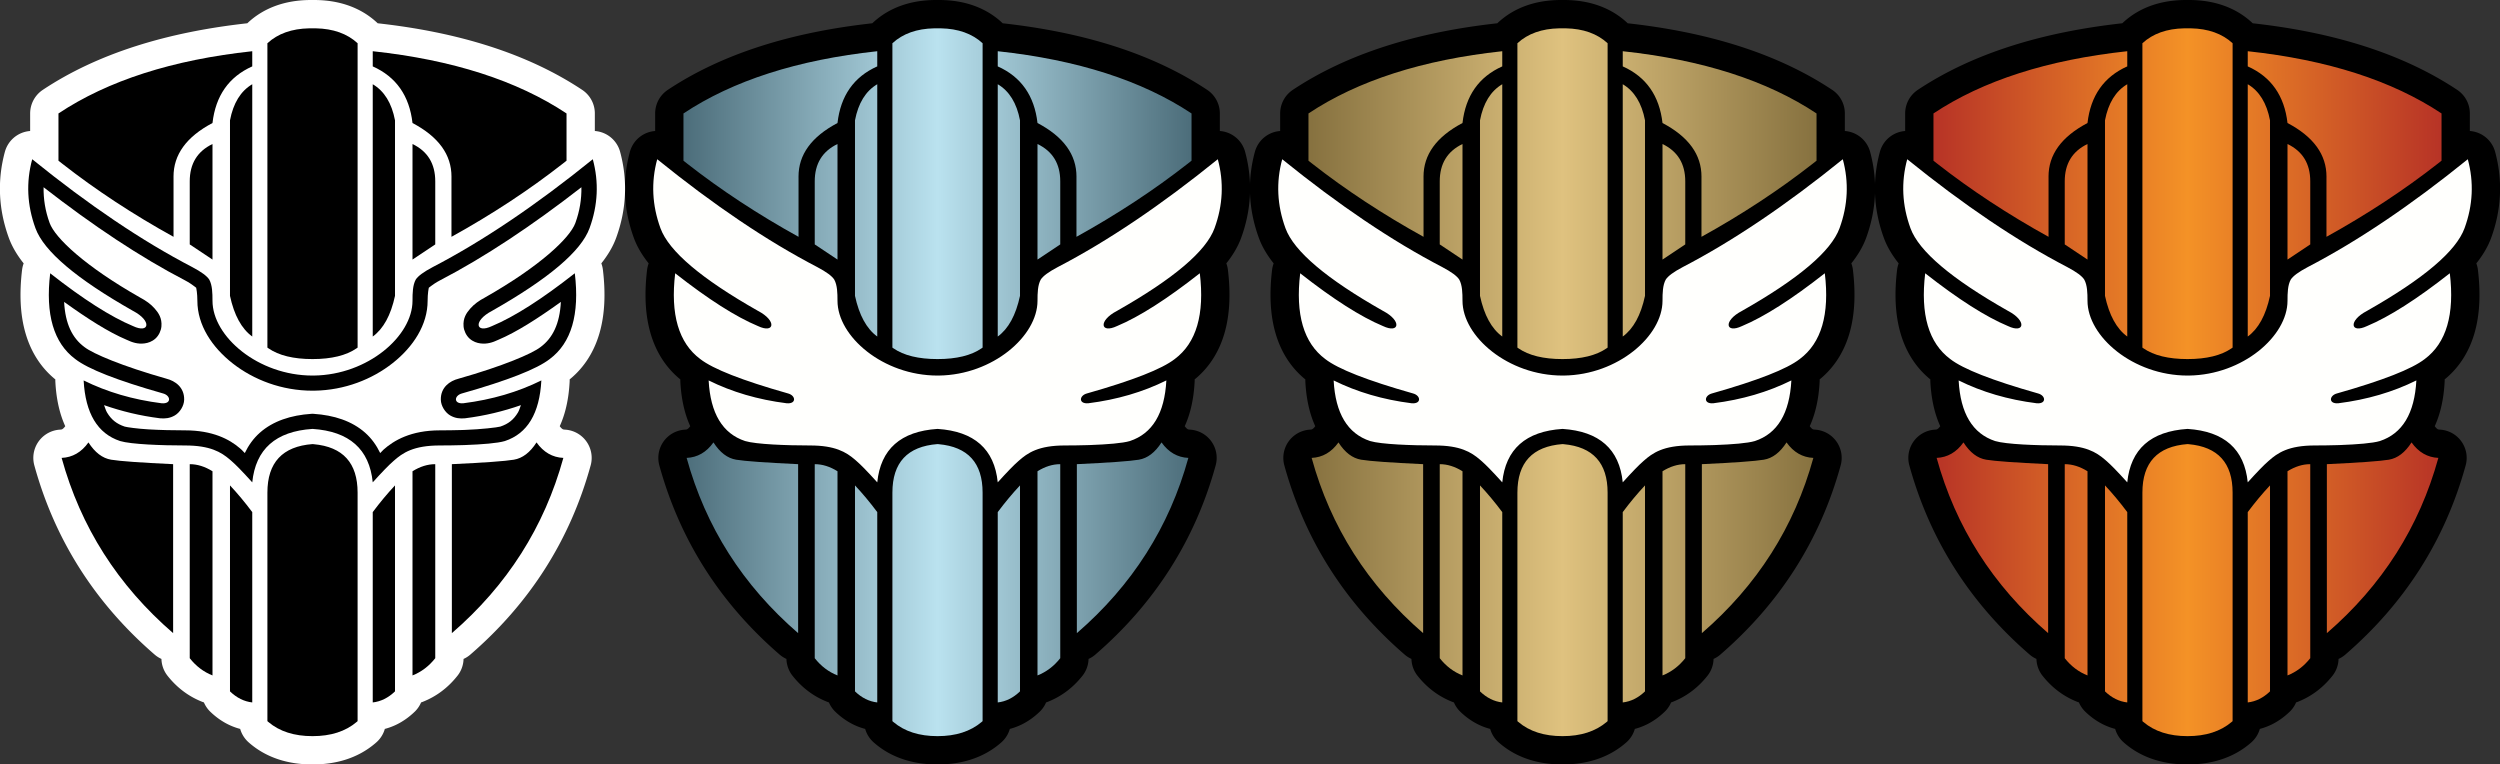 <?xml version="1.0" encoding="UTF-8" standalone="no"?>
<svg
   class="set-header-symbol"
   focusable="false"
   aria-hidden="true"
   viewBox="0 0 706.389 216"
   version="1.1"
   id="svg4"
   sodipodi:docname="ncc.svg"
   width="706.389"
   height="216"
   inkscape:version="1.1 (c68e22c387, 2021-05-23)"
   xmlns:inkscape="http://www.inkscape.org/namespaces/inkscape"
   xmlns:sodipodi="http://sodipodi.sourceforge.net/DTD/sodipodi-0.dtd"
   xmlns:xlink="http://www.w3.org/1999/xlink"
   xmlns="http://www.w3.org/2000/svg"
   xmlns:svg="http://www.w3.org/2000/svg">
  <rect x="0" y="0" width="706.389" height="216" fill="#333333" stroke="none"/>
  <defs
     id="defs8">
    <linearGradient
       inkscape:collect="always"
       id="linearGradient1067">
      <stop
         style="stop-color:#b73326;stop-opacity:1"
         offset="0"
         id="stop1061" />
      <stop
         id="stop1063"
         offset="0.5"
         style="stop-color:#f49226;stop-opacity:1" />
      <stop
         style="stop-color:#b73326;stop-opacity:1"
         offset="1"
         id="stop1065" />
    </linearGradient>
    <linearGradient
       inkscape:collect="always"
       id="linearGradient1083">
      <stop
         style="stop-color:#86713f;stop-opacity:1"
         offset="0"
         id="stop1077" />
      <stop
         id="stop1079"
         offset="0.5"
         style="stop-color:#dfc27f;stop-opacity:1" />
      <stop
         style="stop-color:#86713f;stop-opacity:1"
         offset="1"
         id="stop1081" />
    </linearGradient>
    <linearGradient
       inkscape:collect="always"
       id="linearGradient1099">
      <stop
         style="stop-color:#4c6d7a;stop-opacity:1"
         offset="0"
         id="stop1093" />
      <stop
         id="stop1095"
         offset="0.5"
         style="stop-color:#bae2ef;stop-opacity:1" />
      <stop
         style="stop-color:#4c6d7a;stop-opacity:1"
         offset="1"
         id="stop1097" />
    </linearGradient>
    <linearGradient
       inkscape:collect="always"
       xlink:href="#linearGradient1067"
       id="linearGradient2114"
       x1="-285.522"
       y1="92.116"
       x2="-141.964"
       y2="92.116"
       gradientUnits="userSpaceOnUse" />
    <linearGradient
       inkscape:collect="always"
       xlink:href="#linearGradient1083"
       id="linearGradient2439"
       gradientUnits="userSpaceOnUse"
       x1="-285.522"
       y1="92.116"
       x2="-141.964"
       y2="92.116"
       gradientTransform="translate(-186.02,-7.155)" />
    <linearGradient
       inkscape:collect="always"
       xlink:href="#linearGradient1099"
       id="linearGradient2476"
       gradientUnits="userSpaceOnUse"
       x1="-285.522"
       y1="92.116"
       x2="-141.964"
       y2="92.116"
       gradientTransform="translate(-355.942,-0.894)" />
  </defs>
  <sodipodi:namedview
     id="namedview6"
     pagecolor="#ffffff"
     bordercolor="#666666"
     borderopacity="1.0"
     inkscape:pageshadow="2"
     inkscape:pageopacity="0.0"
     inkscape:pagecheckerboard="0"
     showgrid="false"
     fit-margin-top="0"
     fit-margin-left="0"
     fit-margin-right="0"
     fit-margin-bottom="0"
     inkscape:zoom="0.70710678"
     inkscape:cx="301.93459"
     inkscape:cy="294.86353"
     inkscape:window-width="1858"
     inkscape:window-height="1177"
     inkscape:window-x="54"
     inkscape:window-y="-8"
     inkscape:window-maximized="1"
     inkscape:current-layer="svg4" />
  <g
     id="g2389"
     transform="translate(831.835,15.884)"
     inkscape:export-filename="D:\git\Mtgjson2Familiar\symbols\NCC_M.png"
     inkscape:export-xdpi="32"
     inkscape:export-ydpi="32">
    <path
       d="m -226.203,188.124 -0.283,-0.245 v -64.572 c 0,-8.492 4.248,-13.063 12.743,-13.712 l 0.347,0.029 c 8.264,0.746 12.396,5.307 12.396,13.683 v 64.572 l -0.283,0.245 c -3.144,2.661 -7.297,3.992 -12.46,3.992 -5.163,0 -9.316,-1.33 -12.46,-3.992 z m -10.854,-66.853 c 2.097,2.226 4.194,4.74 6.29,7.543 v 53.78 c -2.3,-0.26 -4.396,-1.302 -6.29,-3.127 z m 46.626,0 v 58.196 c -1.894,1.825 -3.99,2.867 -6.29,3.127 v -53.78 c 2.096,-2.803 4.193,-5.317 6.29,-7.543 z m -58,-6.002 c 2.143,0 4.286,0.667 6.43,2.003 v 57.692 c -2.51,-0.993 -4.652,-2.617 -6.43,-4.872 z m 69.373,0 v 54.823 c -1.777,2.255 -3.92,3.879 -6.428,4.872 v -57.692 c 2.143,-1.336 4.286,-2.003 6.428,-2.003 z m -97.99,-6.146 c 1.819,2.845 3.957,4.473 6.415,4.884 2.458,0.411 8.295,0.832 17.51,1.262 v 47.744 c -15.636,-13.513 -26.137,-30.018 -31.503,-49.516 3.071,-0.136 5.598,-1.594 7.579,-4.374 z m 126.607,0 c 1.981,2.78 4.508,4.238 7.579,4.374 -5.366,19.498 -15.867,36.003 -31.504,49.516 v -47.744 c 9.216,-0.43 15.053,-0.85 17.511,-1.262 2.458,-0.41 4.596,-2.039 6.414,-4.884 z m -80.325,11.283 c -2.68,-2.968 -4.636,-4.98 -5.868,-6.033 l -0.144,-0.128 -0.293,-0.255 c -2.513,-2.157 -5.614,-4.004 -12.68,-4.004 -6.647,0 -15.289,-0.32 -18.353,-1.251 -6.371,-2.102 -9.806,-7.81 -10.306,-17.125 6.615,3.28 13.952,5.43 22.012,6.448 2.885,0.265 2.669,-2.22 0.334,-2.797 -12.849,-3.644 -21.084,-6.873 -24.707,-9.687 -6.116,-4.55 -8.48,-12.63 -7.092,-24.24 9.317,7.32 17.115,12.293 23.393,14.916 4.7,2.224 5.395,-1.492 0,-4.293 -16,-9.073 -25.185,-16.86 -27.556,-23.36 -2.371,-6.503 -2.676,-12.998 -0.916,-19.486 16.045,12.99 31.111,23.143 45.195,30.46 2.59,1.363 4.204,2.55 4.838,3.563 0.861,1.573 0.907,3.812 0.907,5.963 0,10.108 12.896,21.138 28.258,21.138 l 0.46,-0.003 c 15.158,-0.217 27.798,-11.128 27.798,-21.135 0,-2.151 0.046,-4.39 0.907,-5.963 0.634,-1.012 2.247,-2.2 4.838,-3.563 14.085,-7.317 29.15,-17.47 45.196,-30.46 1.76,6.49 1.454,12.984 -0.917,19.485 -2.371,6.501 -11.557,14.288 -27.556,23.361 -5.395,2.801 -4.7,6.517 0,4.293 6.278,-2.623 14.076,-7.595 23.393,-14.917 1.388,11.611 -0.976,19.691 -7.092,24.241 -3.623,2.814 -11.858,6.043 -24.707,9.687 -2.335,0.577 -2.551,3.062 0.334,2.797 8.06,-1.019 15.397,-3.168 22.012,-6.448 -0.5,9.315 -3.935,15.023 -10.306,17.125 -2.023,0.615 -6.474,0.963 -11.179,1.129 l -0.857,0.028 c -2.15,0.065 -4.323,0.094 -6.317,0.094 -7.482,0 -10.518,2.07 -13.117,4.387 -1.232,1.054 -3.187,3.065 -5.868,6.033 -0.95,-9.386 -6.623,-14.418 -17.022,-15.098 -10.399,0.68 -16.073,5.712 -17.022,15.098 z m 4.551,-37.882 -0.272,-0.194 v -85.997 c 2.953,-2.716 6.898,-4.12 11.835,-4.213 l 0.452,-0.004 0.457,0.002 0.457,-0.002 0.452,0.004 c 4.937,0.093 8.882,1.497 11.834,4.213 v 85.997 l -0.272,0.194 c -2.944,2.033 -7.1,3.05 -12.471,3.05 -5.37,0 -9.527,-1.017 -12.47,-3.05 z m -4.551,-74.61 v 71.29 c -3.016,-2.193 -5.112,-6.024 -6.291,-11.491 v -49.598 c 0.93,-4.874 3.027,-8.274 6.29,-10.2 z m 34.044,0 c 3.264,1.927 5.361,5.327 6.291,10.2 v 49.599 c -1.179,5.467 -3.275,9.298 -6.29,11.492 v -71.29 z m -45.28,16.895 v 32.652 a 375.803,375.803 0 0 0 -6.428,-4.285 v -17.827 c 0,-4.968 2.142,-8.48 6.428,-10.54 z m 56.516,0 c 4.286,2.06 6.428,5.572 6.428,10.54 v 17.827 a 375.803,375.803 0 0 0 -6.428,4.285 z m -45.279,-26.221 v 4.285 c -6.605,2.95 -10.35,8.284 -11.236,16.001 -7.36,3.886 -11.032,8.946 -11.012,15.178 l 0.004,0.33 v 16.65 c -11.44,-6.328 -21.927,-13.22 -31.458,-20.677 l -1.055,-0.831 v -13.353 c 13.98,-9.288 32.232,-15.15 54.757,-17.584 z m 34.044,0 c 22.525,2.434 40.777,8.296 54.757,17.584 v 13.352 l -1.055,0.83 c -9.531,7.458 -20.018,14.35 -31.458,20.677 v -16.65 l 0.004,-0.329 c 0.02,-6.232 -3.651,-11.292 -11.012,-15.178 -0.886,-7.717 -4.631,-13.05 -11.236,-16 v -4.287 z"
       fill="#000000"
       fill-rule="nonzero"
       id="path2-0"
       style="fill:none;stroke:#000000;stroke-width:16;stroke-linecap:butt;stroke-linejoin:round;stroke-miterlimit:4;stroke-dasharray:none;stroke-opacity:1" />
    <path
       d="m -226.203,188.124 -0.283,-0.245 v -64.572 c 0,-8.492 4.248,-13.063 12.743,-13.712 l 0.347,0.029 c 8.264,0.746 12.396,5.307 12.396,13.683 v 64.572 l -0.283,0.245 c -3.144,2.661 -7.297,3.992 -12.46,3.992 -5.163,0 -9.316,-1.33 -12.46,-3.992 z m -10.854,-66.853 c 2.097,2.226 4.194,4.74 6.29,7.543 v 53.78 c -2.3,-0.26 -4.396,-1.302 -6.29,-3.127 z m 46.626,0 v 58.196 c -1.894,1.825 -3.99,2.867 -6.29,3.127 v -53.78 c 2.096,-2.803 4.193,-5.317 6.29,-7.543 z m -58,-6.002 c 2.143,0 4.286,0.667 6.43,2.003 v 57.692 c -2.51,-0.993 -4.652,-2.617 -6.43,-4.872 z m 69.373,0 v 54.823 c -1.777,2.255 -3.92,3.879 -6.428,4.872 v -57.692 c 2.143,-1.336 4.286,-2.003 6.428,-2.003 z m -97.99,-6.146 c 1.819,2.845 3.957,4.473 6.415,4.884 2.458,0.411 8.295,0.832 17.51,1.262 v 47.744 c -15.636,-13.513 -26.137,-30.018 -31.503,-49.516 3.071,-0.136 5.598,-1.594 7.579,-4.374 z m 126.607,0 c 1.981,2.78 4.508,4.238 7.579,4.374 -5.366,19.498 -15.867,36.003 -31.504,49.516 v -47.744 c 9.216,-0.43 15.053,-0.85 17.511,-1.262 2.458,-0.41 4.596,-2.039 6.414,-4.884 z m -75.774,-26.599 -0.272,-0.194 v -85.997 c 2.953,-2.716 6.898,-4.12 11.835,-4.213 l 0.452,-0.004 0.457,0.002 0.457,-0.002 0.452,0.004 c 4.937,0.093 8.882,1.497 11.834,4.213 v 85.997 l -0.272,0.194 c -2.944,2.033 -7.1,3.05 -12.471,3.05 -5.37,0 -9.527,-1.017 -12.47,-3.05 z m -4.551,-74.61 v 71.29 c -3.016,-2.193 -5.112,-6.024 -6.291,-11.491 v -49.598 c 0.93,-4.874 3.027,-8.274 6.29,-10.2 z m 34.044,0 c 3.264,1.927 5.361,5.327 6.291,10.2 v 49.599 c -1.179,5.467 -3.275,9.298 -6.29,11.492 v -71.29 z m -45.28,16.895 v 32.652 c -2.128,-1.45 -4.271,-2.879 -6.428,-4.285 v -17.827 c 0,-4.968 2.142,-8.48 6.428,-10.54 z m 56.516,0 c 4.286,2.06 6.428,5.572 6.428,10.54 v 17.827 c -2.157,1.406 -4.3,2.835 -6.428,4.285 z m -45.279,-26.221 v 4.285 c -6.605,2.95 -10.35,8.284 -11.236,16.001 -7.36,3.886 -11.032,8.946 -11.012,15.178 l 0.004,0.33 v 16.65 c -11.44,-6.328 -21.927,-13.22 -31.458,-20.677 l -1.055,-0.831 v -13.353 c 13.98,-9.288 32.232,-15.15 54.757,-17.584 z m 34.044,0 c 22.525,2.434 40.777,8.296 54.757,17.584 v 13.352 l -1.055,0.83 c -9.531,7.458 -20.018,14.35 -31.458,20.677 v -16.65 l 0.004,-0.329 c 0.02,-6.232 -3.651,-11.292 -11.012,-15.178 -0.886,-7.717 -4.631,-13.05 -11.236,-16 v -4.287 z"
       fill="#000000"
       fill-rule="nonzero"
       id="path2-2"
       sodipodi:nodetypes="ccsccsccsccccccccccccccccccccccsccccccccccccccccccccccscccccccccccccccccsccsccccccccccccccccccccccccc"
       style="fill:url(#linearGradient2114);fill-opacity:1" />
    <path
       style="fill:#fffffd;fill-opacity:1"
       d="m -230.766,120.406 c -2.68,-2.968 -4.636,-4.98 -5.868,-6.033 l -0.144,-0.128 -0.293,-0.255 c -2.513,-2.157 -5.614,-4.004 -12.68,-4.004 -6.647,0 -15.289,-0.32 -18.353,-1.251 -6.371,-2.102 -9.806,-7.81 -10.306,-17.125 6.615,3.28 13.952,5.43 22.012,6.448 2.885,0.265 2.669,-2.22 0.334,-2.797 -12.849,-3.644 -21.084,-6.873 -24.707,-9.687 -6.116,-4.55 -8.48,-12.63 -7.092,-24.24 9.317,7.32 17.115,12.293 23.393,14.916 4.7,2.224 5.395,-1.492 0,-4.293 -16,-9.073 -25.185,-16.86 -27.556,-23.36 -2.371,-6.503 -2.676,-12.998 -0.916,-19.486 16.045,12.99 31.111,23.143 45.195,30.46 2.59,1.363 4.204,2.55 4.838,3.563 0.861,1.573 0.907,3.812 0.907,5.963 0,10.108 12.896,21.138 28.258,21.138 l 0.46,-0.003 c 15.158,-0.217 27.798,-11.128 27.798,-21.135 0,-2.151 0.046,-4.39 0.907,-5.963 0.634,-1.012 2.247,-2.2 4.838,-3.563 14.085,-7.317 29.15,-17.47 45.196,-30.46 1.76,6.49 1.454,12.984 -0.917,19.485 -2.371,6.501 -11.557,14.288 -27.556,23.361 -5.395,2.801 -4.7,6.517 0,4.293 6.278,-2.623 14.076,-7.595 23.393,-14.917 1.388,11.611 -0.976,19.691 -7.092,24.241 -3.623,2.814 -11.858,6.043 -24.707,9.687 -2.335,0.577 -2.551,3.062 0.334,2.797 8.06,-1.019 15.397,-3.168 22.012,-6.448 -0.5,9.315 -3.935,15.023 -10.306,17.125 -2.023,0.615 -6.474,0.963 -11.179,1.129 l -0.857,0.028 c -2.15,0.065 -4.323,0.094 -6.317,0.094 -7.482,0 -10.518,2.07 -13.117,4.387 -1.232,1.054 -3.187,3.065 -5.868,6.033 -0.95,-9.386 -6.623,-14.418 -17.022,-15.098 -10.399,0.68 -16.073,5.712 -17.022,15.098 z"
       id="path1447" />
  </g>
  <g
     id="g2528"
     transform="translate(841.257,23.039)"
     inkscape:export-filename="D:\git\Mtgjson2Familiar\symbols\NCC_R.png"
     inkscape:export-xdpi="32"
     inkscape:export-ydpi="32">
    <path
       d="m -412.223,180.969 -0.283,-0.245 v -64.572 c 0,-8.492 4.248,-13.063 12.743,-13.712 l 0.347,0.029 c 8.264,0.746 12.396,5.307 12.396,13.683 v 64.572 l -0.283,0.245 c -3.144,2.661 -7.297,3.992 -12.46,3.992 -5.163,0 -9.316,-1.33 -12.46,-3.992 z m -10.854,-66.853 c 2.097,2.226 4.194,4.74 6.29,7.543 v 53.78 c -2.3,-0.26 -4.396,-1.302 -6.29,-3.127 z m 46.626,0 v 58.196 c -1.894,1.825 -3.99,2.867 -6.29,3.127 v -53.78 c 2.096,-2.803 4.193,-5.317 6.29,-7.543 z m -58,-6.002 c 2.143,0 4.286,0.667 6.43,2.003 v 57.692 c -2.51,-0.993 -4.652,-2.617 -6.43,-4.872 z m 69.373,0 v 54.823 c -1.777,2.255 -3.92,3.879 -6.428,4.872 v -57.692 c 2.143,-1.336 4.286,-2.003 6.428,-2.003 z m -97.99,-6.146 c 1.819,2.845 3.957,4.473 6.415,4.884 2.458,0.411 8.295,0.832 17.51,1.262 v 47.744 c -15.636,-13.513 -26.137,-30.018 -31.503,-49.516 3.071,-0.136 5.598,-1.594 7.579,-4.374 z m 126.607,0 c 1.981,2.78 4.508,4.238 7.579,4.374 -5.366,19.498 -15.867,36.003 -31.504,49.516 v -47.744 c 9.216,-0.43 15.053,-0.85 17.511,-1.262 2.458,-0.41 4.596,-2.039 6.414,-4.884 z m -80.325,11.283 c -2.68,-2.968 -4.636,-4.98 -5.868,-6.033 l -0.144,-0.128 -0.293,-0.255 c -2.513,-2.157 -5.614,-4.004 -12.68,-4.004 -6.647,0 -15.289,-0.32 -18.353,-1.251 -6.371,-2.102 -9.806,-7.81 -10.306,-17.125 6.615,3.28 13.952,5.43 22.012,6.448 2.885,0.265 2.669,-2.22 0.334,-2.797 -12.849,-3.644 -21.084,-6.873 -24.707,-9.687 -6.116,-4.55 -8.48,-12.63 -7.092,-24.24 9.317,7.32 17.115,12.293 23.393,14.916 4.7,2.224 5.395,-1.492 0,-4.293 -16,-9.073 -25.185,-16.86 -27.556,-23.36 -2.371,-6.503 -2.676,-12.998 -0.916,-19.486 16.045,12.99 31.111,23.143 45.195,30.46 2.59,1.363 4.204,2.55 4.838,3.563 0.861,1.573 0.907,3.812 0.907,5.963 0,10.108 12.896,21.138 28.258,21.138 l 0.46,-0.003 c 15.158,-0.217 27.798,-11.128 27.798,-21.135 0,-2.151 0.046,-4.39 0.907,-5.963 0.634,-1.012 2.247,-2.2 4.838,-3.563 14.085,-7.317 29.15,-17.47 45.196,-30.46 1.76,6.49 1.454,12.984 -0.917,19.485 -2.371,6.501 -11.557,14.288 -27.556,23.361 -5.395,2.801 -4.7,6.517 0,4.293 6.278,-2.623 14.076,-7.595 23.393,-14.917 1.388,11.611 -0.976,19.691 -7.092,24.241 -3.623,2.814 -11.858,6.043 -24.707,9.687 -2.335,0.577 -2.551,3.062 0.334,2.797 8.06,-1.019 15.397,-3.168 22.012,-6.448 -0.5,9.315 -3.935,15.023 -10.306,17.125 -2.023,0.615 -6.474,0.963 -11.179,1.129 l -0.857,0.028 c -2.15,0.065 -4.323,0.094 -6.317,0.094 -7.482,0 -10.518,2.07 -13.117,4.387 -1.232,1.054 -3.187,3.065 -5.868,6.033 -0.95,-9.386 -6.623,-14.418 -17.022,-15.098 -10.399,0.68 -16.073,5.712 -17.022,15.098 z m 4.551,-37.882 -0.272,-0.194 v -85.997 c 2.953,-2.716 6.898,-4.12 11.835,-4.213 l 0.452,-0.004 0.457,0.002 0.457,-0.002 0.452,0.004 c 4.937,0.093 8.882,1.497 11.834,4.213 v 85.997 l -0.272,0.194 c -2.944,2.033 -7.1,3.05 -12.471,3.05 -5.37,0 -9.527,-1.017 -12.47,-3.05 z m -4.551,-74.61 V 72.049 c -3.016,-2.193 -5.112,-6.024 -6.291,-11.491 v -49.598 c 0.93,-4.874 3.027,-8.274 6.29,-10.2 z m 34.044,0 c 3.264,1.927 5.361,5.327 6.291,10.2 v 49.599 c -1.179,5.467 -3.275,9.298 -6.29,11.492 V 0.76 Z m -45.28,16.895 v 32.652 a 375.803,375.803 0 0 0 -6.428,-4.285 v -17.827 c 0,-4.968 2.142,-8.48 6.428,-10.54 z m 56.516,0 c 4.286,2.06 6.428,5.572 6.428,10.54 v 17.827 a 375.803,375.803 0 0 0 -6.428,4.285 z m -45.279,-26.221 v 4.285 c -6.605,2.95 -10.35,8.284 -11.236,16.001 -7.36,3.886 -11.032,8.946 -11.012,15.178 l 0.004,0.33 v 16.65 c -11.44,-6.328 -21.927,-13.22 -31.458,-20.677 l -1.055,-0.831 V 9.016 c 13.98,-9.288 32.232,-15.15 54.757,-17.584 z m 34.044,0 c 22.525,2.434 40.777,8.296 54.757,17.584 V 22.369 l -1.055,0.83 c -9.531,7.458 -20.018,14.35 -31.458,20.677 v -16.65 l 0.004,-0.329 c 0.02,-6.232 -3.651,-11.292 -11.012,-15.178 -0.886,-7.717 -4.631,-13.05 -11.236,-16 v -4.287 z"
       fill="#000000"
       fill-rule="nonzero"
       id="path2-0-5"
       style="fill:none;stroke:#000000;stroke-width:16;stroke-linecap:butt;stroke-linejoin:round;stroke-miterlimit:4;stroke-dasharray:none;stroke-opacity:1" />
    <path
       d="m -412.223,180.969 -0.283,-0.245 v -64.572 c 0,-8.492 4.248,-13.063 12.743,-13.712 l 0.347,0.029 c 8.264,0.746 12.396,5.307 12.396,13.683 v 64.572 l -0.283,0.245 c -3.144,2.661 -7.297,3.992 -12.46,3.992 -5.163,0 -9.316,-1.33 -12.46,-3.992 z m -10.854,-66.853 c 2.097,2.226 4.194,4.74 6.29,7.543 v 53.78 c -2.3,-0.26 -4.396,-1.302 -6.29,-3.127 z m 46.626,0 v 58.196 c -1.894,1.825 -3.99,2.867 -6.29,3.127 v -53.78 c 2.096,-2.803 4.193,-5.317 6.29,-7.543 z m -58,-6.002 c 2.143,0 4.286,0.667 6.43,2.003 v 57.692 c -2.51,-0.993 -4.652,-2.617 -6.43,-4.872 z m 69.373,0 v 54.823 c -1.777,2.255 -3.92,3.879 -6.428,4.872 v -57.692 c 2.143,-1.336 4.286,-2.003 6.428,-2.003 z m -97.99,-6.146 c 1.819,2.845 3.957,4.473 6.415,4.884 2.458,0.411 8.295,0.832 17.51,1.262 v 47.744 c -15.636,-13.513 -26.137,-30.018 -31.503,-49.516 3.071,-0.136 5.598,-1.594 7.579,-4.374 z m 126.607,0 c 1.981,2.78 4.508,4.238 7.579,4.374 -5.366,19.498 -15.867,36.003 -31.504,49.516 v -47.744 c 9.216,-0.43 15.053,-0.85 17.511,-1.262 2.458,-0.41 4.596,-2.039 6.414,-4.884 z m -75.774,-26.599 -0.272,-0.194 v -85.997 c 2.953,-2.716 6.898,-4.12 11.835,-4.213 l 0.452,-0.004 0.457,0.002 0.457,-0.002 0.452,0.004 c 4.937,0.093 8.882,1.497 11.834,4.213 v 85.997 l -0.272,0.194 c -2.944,2.033 -7.1,3.05 -12.471,3.05 -5.37,0 -9.527,-1.017 -12.47,-3.05 z m -4.551,-74.61 V 72.049 c -3.016,-2.193 -5.112,-6.024 -6.291,-11.491 v -49.598 c 0.93,-4.874 3.027,-8.274 6.29,-10.2 z m 34.044,0 c 3.264,1.927 5.361,5.327 6.291,10.2 v 49.599 c -1.179,5.467 -3.275,9.298 -6.29,11.492 V 0.76 Z m -45.28,16.895 v 32.652 c -2.128,-1.45 -4.271,-2.879 -6.428,-4.285 v -17.827 c 0,-4.968 2.142,-8.48 6.428,-10.54 z m 56.516,0 c 4.286,2.06 6.428,5.572 6.428,10.54 v 17.827 c -2.157,1.406 -4.3,2.835 -6.428,4.285 z m -45.279,-26.221 v 4.285 c -6.605,2.95 -10.35,8.284 -11.236,16.001 -7.36,3.886 -11.032,8.946 -11.012,15.178 l 0.004,0.33 v 16.65 c -11.44,-6.328 -21.927,-13.22 -31.458,-20.677 l -1.055,-0.831 V 9.016 c 13.98,-9.288 32.232,-15.15 54.757,-17.584 z m 34.044,0 c 22.525,2.434 40.777,8.296 54.757,17.584 V 22.369 l -1.055,0.83 c -9.531,7.458 -20.018,14.35 -31.458,20.677 v -16.65 l 0.004,-0.329 c 0.02,-6.232 -3.651,-11.292 -11.012,-15.178 -0.886,-7.717 -4.631,-13.05 -11.236,-16 v -4.287 z"
       fill="#000000"
       fill-rule="nonzero"
       id="path2-2-9"
       sodipodi:nodetypes="ccsccsccsccccccccccccccccccccccsccccccccccccccccccccccscccccccccccccccccsccsccccccccccccccccccccccccc"
       style="fill:url(#linearGradient2439);fill-opacity:1" />
    <path
       style="fill:#fffffd;fill-opacity:1"
       d="m -416.786,113.251 c -2.68,-2.968 -4.636,-4.98 -5.868,-6.033 l -0.144,-0.128 -0.293,-0.255 c -2.513,-2.157 -5.614,-4.004 -12.68,-4.004 -6.647,0 -15.289,-0.32 -18.353,-1.251 -6.371,-2.102 -9.806,-7.81 -10.306,-17.125 6.615,3.28 13.952,5.43 22.012,6.448 2.885,0.265 2.669,-2.22 0.334,-2.797 -12.849,-3.644 -21.084,-6.873 -24.707,-9.687 -6.116,-4.55 -8.48,-12.63 -7.092,-24.24 9.317,7.32 17.115,12.293 23.393,14.916 4.7,2.224 5.395,-1.492 0,-4.293 -16,-9.073 -25.185,-16.86 -27.556,-23.36 -2.371,-6.503 -2.676,-12.998 -0.916,-19.486 16.045,12.99 31.111,23.143 45.195,30.46 2.59,1.363 4.204,2.55 4.838,3.563 0.861,1.573 0.907,3.812 0.907,5.963 0,10.108 12.896,21.138 28.258,21.138 l 0.46,-0.003 c 15.158,-0.217 27.798,-11.128 27.798,-21.135 0,-2.151 0.046,-4.39 0.907,-5.963 0.634,-1.012 2.247,-2.2 4.838,-3.563 14.085,-7.317 29.15,-17.47 45.196,-30.46 1.76,6.49 1.454,12.984 -0.917,19.485 -2.371,6.501 -11.557,14.288 -27.556,23.361 -5.395,2.801 -4.7,6.517 0,4.293 6.278,-2.623 14.076,-7.595 23.393,-14.917 1.388,11.611 -0.976,19.691 -7.092,24.241 -3.623,2.814 -11.858,6.043 -24.707,9.687 -2.335,0.577 -2.551,3.062 0.334,2.797 8.06,-1.019 15.397,-3.168 22.012,-6.448 -0.5,9.315 -3.935,15.023 -10.306,17.125 -2.023,0.615 -6.474,0.963 -11.179,1.129 l -0.857,0.028 c -2.15,0.065 -4.323,0.094 -6.317,0.094 -7.482,0 -10.518,2.07 -13.117,4.387 -1.232,1.054 -3.187,3.065 -5.868,6.033 -0.95,-9.386 -6.623,-14.418 -17.022,-15.098 -10.399,0.68 -16.073,5.712 -17.022,15.098 z"
       id="path1447-7" />
  </g>
  <g
     id="g2533"
     transform="translate(834.582,16.779)"
     inkscape:export-filename="D:\git\Mtgjson2Familiar\symbols\NCC_U.png"
     inkscape:export-xdpi="32"
     inkscape:export-ydpi="32">
    <path
       d="m -582.146,187.229 -0.283,-0.245 v -64.572 c 0,-8.492 4.248,-13.063 12.743,-13.712 l 0.347,0.029 c 8.264,0.746 12.396,5.307 12.396,13.683 v 64.572 l -0.283,0.245 c -3.144,2.661 -7.297,3.992 -12.46,3.992 -5.163,0 -9.316,-1.33 -12.46,-3.992 z m -10.854,-66.853 c 2.097,2.226 4.194,4.74 6.29,7.543 v 53.78 c -2.3,-0.26 -4.396,-1.302 -6.29,-3.127 z m 46.626,0 v 58.196 c -1.894,1.825 -3.99,2.867 -6.29,3.127 v -53.78 c 2.096,-2.803 4.193,-5.317 6.29,-7.543 z m -58,-6.002 c 2.143,0 4.286,0.667 6.43,2.003 v 57.692 c -2.51,-0.993 -4.652,-2.617 -6.43,-4.872 z m 69.373,0 v 54.823 c -1.777,2.255 -3.92,3.879 -6.428,4.872 v -57.692 c 2.143,-1.336 4.286,-2.003 6.428,-2.003 z m -97.99,-6.146 c 1.819,2.845 3.957,4.473 6.415,4.884 2.458,0.411 8.295,0.832 17.51,1.262 v 47.744 c -15.636,-13.513 -26.137,-30.018 -31.503,-49.516 3.071,-0.136 5.598,-1.594 7.579,-4.374 z m 126.607,0 c 1.981,2.78 4.508,4.238 7.579,4.374 -5.366,19.498 -15.867,36.003 -31.504,49.516 v -47.744 c 9.216,-0.43 15.053,-0.85 17.511,-1.262 2.458,-0.41 4.596,-2.039 6.414,-4.884 z m -80.325,11.283 c -2.68,-2.968 -4.636,-4.98 -5.868,-6.033 l -0.144,-0.128 -0.293,-0.255 c -2.513,-2.157 -5.614,-4.004 -12.68,-4.004 -6.647,0 -15.289,-0.32 -18.353,-1.251 -6.371,-2.102 -9.806,-7.81 -10.306,-17.125 6.615,3.28 13.952,5.43 22.012,6.448 2.885,0.265 2.669,-2.22 0.334,-2.797 -12.849,-3.644 -21.084,-6.873 -24.707,-9.687 -6.116,-4.55 -8.48,-12.63 -7.092,-24.24 9.317,7.32 17.115,12.293 23.393,14.916 4.7,2.224 5.395,-1.492 0,-4.293 -16,-9.073 -25.185,-16.86 -27.556,-23.36 -2.371,-6.503 -2.676,-12.998 -0.916,-19.486 16.045,12.99 31.111,23.143 45.195,30.46 2.59,1.363 4.204,2.55 4.838,3.563 0.861,1.573 0.907,3.812 0.907,5.963 0,10.108 12.896,21.138 28.258,21.138 l 0.46,-0.003 c 15.158,-0.217 27.798,-11.128 27.798,-21.135 0,-2.151 0.046,-4.39 0.907,-5.963 0.634,-1.012 2.247,-2.2 4.838,-3.563 14.085,-7.317 29.15,-17.47 45.196,-30.46 1.76,6.49 1.454,12.984 -0.917,19.485 -2.371,6.501 -11.557,14.288 -27.556,23.361 -5.395,2.801 -4.7,6.517 0,4.293 6.278,-2.623 14.076,-7.595 23.393,-14.917 1.388,11.611 -0.976,19.691 -7.092,24.241 -3.623,2.814 -11.858,6.043 -24.707,9.687 -2.335,0.577 -2.551,3.062 0.334,2.797 8.06,-1.019 15.397,-3.168 22.012,-6.448 -0.5,9.315 -3.935,15.023 -10.306,17.125 -2.023,0.615 -6.474,0.963 -11.179,1.129 l -0.857,0.028 c -2.15,0.065 -4.323,0.094 -6.317,0.094 -7.482,0 -10.518,2.07 -13.117,4.387 -1.232,1.054 -3.187,3.065 -5.868,6.033 -0.95,-9.386 -6.623,-14.418 -17.022,-15.098 -10.399,0.68 -16.073,5.712 -17.022,15.098 z m 4.551,-37.882 -0.272,-0.194 v -85.997 c 2.953,-2.716 6.898,-4.12 11.835,-4.213 l 0.452,-0.004 0.457,0.002 0.457,-0.002 0.452,0.004 c 4.937,0.093 8.882,1.497 11.834,4.213 v 85.997 l -0.272,0.194 c -2.944,2.033 -7.1,3.05 -12.471,3.05 -5.37,0 -9.527,-1.017 -12.47,-3.05 z m -4.551,-74.61 v 71.29 c -3.016,-2.193 -5.112,-6.024 -6.291,-11.491 v -49.598 c 0.93,-4.874 3.027,-8.274 6.29,-10.2 z m 34.044,0 c 3.264,1.927 5.361,5.327 6.291,10.2 v 49.599 c -1.179,5.467 -3.275,9.298 -6.29,11.492 v -71.29 z m -45.28,16.895 v 32.652 a 375.803,375.803 0 0 0 -6.428,-4.285 v -17.827 c 0,-4.968 2.142,-8.48 6.428,-10.54 z m 56.516,0 c 4.286,2.06 6.428,5.572 6.428,10.54 v 17.827 a 375.803,375.803 0 0 0 -6.428,4.285 z m -45.279,-26.221 v 4.285 c -6.605,2.95 -10.35,8.284 -11.236,16.001 -7.36,3.886 -11.032,8.946 -11.012,15.178 l 0.004,0.33 v 16.65 c -11.44,-6.328 -21.927,-13.22 -31.458,-20.677 l -1.055,-0.831 v -13.353 c 13.98,-9.288 32.232,-15.15 54.757,-17.584 z m 34.044,0 c 22.525,2.434 40.777,8.296 54.757,17.584 v 13.352 l -1.055,0.83 c -9.531,7.458 -20.018,14.35 -31.458,20.677 v -16.65 l 0.004,-0.329 c 0.02,-6.232 -3.651,-11.292 -11.012,-15.178 -0.886,-7.717 -4.631,-13.05 -11.236,-16 v -4.287 z"
       fill="#000000"
       fill-rule="nonzero"
       id="path2-0-2"
       style="fill:none;stroke:#000000;stroke-width:16;stroke-linecap:butt;stroke-linejoin:round;stroke-miterlimit:4;stroke-dasharray:none;stroke-opacity:1" />
    <path
       d="m -582.146,187.229 -0.283,-0.245 v -64.572 c 0,-8.492 4.248,-13.063 12.743,-13.712 l 0.347,0.029 c 8.264,0.746 12.396,5.307 12.396,13.683 v 64.572 l -0.283,0.245 c -3.144,2.661 -7.297,3.992 -12.46,3.992 -5.163,0 -9.316,-1.33 -12.46,-3.992 z m -10.854,-66.853 c 2.097,2.226 4.194,4.74 6.29,7.543 v 53.78 c -2.3,-0.26 -4.396,-1.302 -6.29,-3.127 z m 46.626,0 v 58.196 c -1.894,1.825 -3.99,2.867 -6.29,3.127 v -53.78 c 2.096,-2.803 4.193,-5.317 6.29,-7.543 z m -58,-6.002 c 2.143,0 4.286,0.667 6.43,2.003 v 57.692 c -2.51,-0.993 -4.652,-2.617 -6.43,-4.872 z m 69.373,0 v 54.823 c -1.777,2.255 -3.92,3.879 -6.428,4.872 v -57.692 c 2.143,-1.336 4.286,-2.003 6.428,-2.003 z m -97.99,-6.146 c 1.819,2.845 3.957,4.473 6.415,4.884 2.458,0.411 8.295,0.832 17.51,1.262 v 47.744 c -15.636,-13.513 -26.137,-30.018 -31.503,-49.516 3.071,-0.136 5.598,-1.594 7.579,-4.374 z m 126.607,0 c 1.981,2.78 4.508,4.238 7.579,4.374 -5.366,19.498 -15.867,36.003 -31.504,49.516 v -47.744 c 9.216,-0.43 15.053,-0.85 17.511,-1.262 2.458,-0.41 4.596,-2.039 6.414,-4.884 z m -75.774,-26.599 -0.272,-0.194 v -85.997 c 2.953,-2.716 6.898,-4.12 11.835,-4.213 l 0.452,-0.004 0.457,0.002 0.457,-0.002 0.452,0.004 c 4.937,0.093 8.882,1.497 11.834,4.213 v 85.997 l -0.272,0.194 c -2.944,2.033 -7.1,3.05 -12.471,3.05 -5.37,0 -9.527,-1.017 -12.47,-3.05 z m -4.551,-74.61 v 71.29 c -3.016,-2.193 -5.112,-6.024 -6.291,-11.491 v -49.598 c 0.93,-4.874 3.027,-8.274 6.29,-10.2 z m 34.044,0 c 3.264,1.927 5.361,5.327 6.291,10.2 v 49.599 c -1.179,5.467 -3.275,9.298 -6.29,11.492 v -71.29 z m -45.28,16.895 v 32.652 c -2.128,-1.45 -4.271,-2.879 -6.428,-4.285 v -17.827 c 0,-4.968 2.142,-8.48 6.428,-10.54 z m 56.516,0 c 4.286,2.06 6.428,5.572 6.428,10.54 v 17.827 c -2.157,1.406 -4.3,2.835 -6.428,4.285 z m -45.279,-26.221 v 4.285 c -6.605,2.95 -10.35,8.284 -11.236,16.001 -7.36,3.886 -11.032,8.946 -11.012,15.178 l 0.004,0.33 v 16.65 c -11.44,-6.328 -21.927,-13.22 -31.458,-20.677 l -1.055,-0.831 v -13.353 c 13.98,-9.288 32.232,-15.15 54.757,-17.584 z m 34.044,0 c 22.525,2.434 40.777,8.296 54.757,17.584 v 13.352 l -1.055,0.83 c -9.531,7.458 -20.018,14.35 -31.458,20.677 v -16.65 l 0.004,-0.329 c 0.02,-6.232 -3.651,-11.292 -11.012,-15.178 -0.886,-7.717 -4.631,-13.05 -11.236,-16 v -4.287 z"
       fill="#000000"
       fill-rule="nonzero"
       id="path2-2-8"
       sodipodi:nodetypes="ccsccsccsccccccccccccccccccccccsccccccccccccccccccccccscccccccccccccccccsccsccccccccccccccccccccccccc"
       style="fill:url(#linearGradient2476);fill-opacity:1" />
    <path
       style="fill:#fffffd;fill-opacity:1"
       d="m -586.709,119.511 c -2.68,-2.968 -4.636,-4.98 -5.868,-6.033 l -0.144,-0.128 -0.293,-0.255 c -2.513,-2.157 -5.614,-4.004 -12.68,-4.004 -6.647,0 -15.289,-0.32 -18.353,-1.251 -6.371,-2.102 -9.806,-7.81 -10.306,-17.125 6.615,3.28 13.952,5.43 22.012,6.448 2.885,0.265 2.669,-2.22 0.334,-2.797 -12.849,-3.644 -21.084,-6.873 -24.707,-9.687 -6.116,-4.55 -8.48,-12.63 -7.092,-24.24 9.317,7.32 17.115,12.293 23.393,14.916 4.7,2.224 5.395,-1.492 0,-4.293 -16,-9.073 -25.185,-16.86 -27.556,-23.36 -2.371,-6.503 -2.676,-12.998 -0.916,-19.486 16.045,12.99 31.111,23.143 45.195,30.46 2.59,1.363 4.204,2.55 4.838,3.563 0.861,1.573 0.907,3.812 0.907,5.963 0,10.108 12.896,21.138 28.258,21.138 l 0.46,-0.003 c 15.158,-0.217 27.798,-11.128 27.798,-21.135 0,-2.151 0.046,-4.39 0.907,-5.963 0.634,-1.012 2.247,-2.2 4.838,-3.563 14.085,-7.317 29.15,-17.47 45.196,-30.46 1.76,6.49 1.454,12.984 -0.917,19.485 -2.371,6.501 -11.557,14.288 -27.556,23.361 -5.395,2.801 -4.7,6.517 0,4.293 6.278,-2.623 14.076,-7.595 23.393,-14.917 1.388,11.611 -0.976,19.691 -7.092,24.241 -3.623,2.814 -11.858,6.043 -24.707,9.687 -2.335,0.577 -2.551,3.062 0.334,2.797 8.06,-1.019 15.397,-3.168 22.012,-6.448 -0.5,9.315 -3.935,15.023 -10.306,17.125 -2.023,0.615 -6.474,0.963 -11.179,1.129 l -0.857,0.028 c -2.15,0.065 -4.323,0.094 -6.317,0.094 -7.482,0 -10.518,2.07 -13.117,4.387 -1.232,1.054 -3.187,3.065 -5.868,6.033 -0.95,-9.386 -6.623,-14.418 -17.022,-15.098 -10.399,0.68 -16.073,5.712 -17.022,15.098 z"
       id="path1447-8" />
  </g>
  <g
     id="g1907"
     inkscape:export-filename="D:\git\Mtgjson2Familiar\symbols\NCC_C.png"
     inkscape:export-xdpi="32"
     inkscape:export-ydpi="32">
    <path
       d="m 75.839,204.008 -0.283,-0.245 v -64.572 c 0,-8.492 4.248,-13.063 12.743,-13.712 l 0.347,0.029 c 8.264,0.746 12.396,5.307 12.396,13.683 v 64.572 l -0.283,0.245 c -3.144,2.661 -7.297,3.992 -12.46,3.992 -5.163,0 -9.316,-1.33 -12.46,-3.992 z m -10.854,-66.853 c 2.097,2.226 4.194,4.74 6.29,7.543 v 53.78 c -2.3,-0.26 -4.396,-1.302 -6.29,-3.127 z m 46.626,0 v 58.196 c -1.894,1.825 -3.99,2.867 -6.29,3.127 v -53.78 c 2.096,-2.803 4.193,-5.317 6.29,-7.543 z m -58,-6.002 c 2.143,0 4.286,0.667 6.43,2.003 v 57.692 c -2.51,-0.993 -4.652,-2.617 -6.43,-4.872 z m 69.373,0 v 54.823 c -1.777,2.255 -3.92,3.879 -6.428,4.872 v -57.692 c 2.143,-1.336 4.286,-2.003 6.428,-2.003 z m -97.99,-6.146 c 1.819,2.845 3.957,4.473 6.415,4.884 2.458,0.411 8.295,0.832 17.51,1.262 v 47.744 c -15.636,-13.513 -26.137,-30.018 -31.503,-49.516 3.071,-0.136 5.598,-1.594 7.579,-4.374 z m 126.607,0 c 1.981,2.78 4.508,4.238 7.579,4.374 -5.366,19.498 -15.867,36.003 -31.504,49.516 v -47.744 c 9.216,-0.43 15.053,-0.85 17.511,-1.262 2.458,-0.41 4.596,-2.039 6.414,-4.884 z m -80.325,11.283 c -2.68,-2.968 -4.636,-4.98 -5.868,-6.033 l -0.144,-0.128 -0.293,-0.255 c -2.513,-2.157 -5.614,-4.004 -12.68,-4.004 -6.647,0 -15.289,-0.32 -18.353,-1.251 -6.371,-2.102 -9.806,-7.81 -10.306,-17.125 6.615,3.28 13.952,5.43 22.012,6.448 2.885,0.265 2.669,-2.22 0.334,-2.797 -12.849,-3.644 -21.084,-6.873 -24.707,-9.687 -6.116,-4.55 -8.48,-12.63 -7.092,-24.24 9.317,7.32 17.115,12.293 23.393,14.916 4.7,2.224 5.395,-1.492 0,-4.293 -16,-9.073 -25.185,-16.86 -27.556,-23.36 -2.371,-6.503 -2.676,-12.998 -0.916,-19.486 16.045,12.99 31.111,23.143 45.195,30.46 2.59,1.363 4.204,2.55 4.838,3.563 0.861,1.573 0.907,3.812 0.907,5.963 0,10.108 12.896,21.138 28.258,21.138 l 0.46,-0.003 c 15.158,-0.217 27.798,-11.128 27.798,-21.135 0,-2.151 0.046,-4.39 0.907,-5.963 0.634,-1.012 2.247,-2.2 4.838,-3.563 14.085,-7.317 29.15,-17.47 45.196,-30.46 1.76,6.49 1.454,12.984 -0.917,19.485 -2.371,6.501 -11.557,14.288 -27.556,23.361 -5.395,2.801 -4.7,6.517 0,4.293 6.278,-2.623 14.076,-7.595 23.393,-14.917 1.388,11.611 -0.976,19.691 -7.092,24.241 -3.623,2.814 -11.858,6.043 -24.707,9.687 -2.335,0.577 -2.551,3.062 0.334,2.797 8.06,-1.019 15.397,-3.168 22.012,-6.448 -0.5,9.315 -3.935,15.023 -10.306,17.125 -2.023,0.615 -6.474,0.963 -11.179,1.129 l -0.857,0.028 c -2.15,0.065 -4.323,0.094 -6.317,0.094 -7.482,0 -10.518,2.07 -13.117,4.387 -1.232,1.054 -3.187,3.065 -5.868,6.033 -0.95,-9.386 -6.623,-14.418 -17.022,-15.098 -10.399,0.68 -16.073,5.712 -17.022,15.098 z m 4.551,-37.882 -0.272,-0.194 v -85.997 c 2.953,-2.716 6.898,-4.12 11.835,-4.213 l 0.452,-0.004 0.457,0.002 0.457,-0.002 0.452,0.004 c 4.937,0.093 8.882,1.497 11.834,4.213 v 85.997 l -0.272,0.194 c -2.944,2.033 -7.1,3.05 -12.471,3.05 -5.37,0 -9.527,-1.017 -12.47,-3.05 z m -4.551,-74.61 v 71.29 c -3.016,-2.193 -5.112,-6.024 -6.291,-11.491 v -49.598 c 0.93,-4.874 3.027,-8.274 6.29,-10.2 z m 34.044,0 c 3.264,1.927 5.361,5.327 6.291,10.2 v 49.599 c -1.179,5.467 -3.275,9.298 -6.29,11.492 v -71.29 z m -45.28,16.895 v 32.652 a 375.803,375.803 0 0 0 -6.428,-4.285 v -17.827 c 0,-4.968 2.142,-8.48 6.428,-10.54 z m 56.516,0 c 4.286,2.06 6.428,5.572 6.428,10.54 v 17.827 a 375.803,375.803 0 0 0 -6.428,4.285 z m -45.279,-26.221 v 4.285 c -6.605,2.95 -10.35,8.284 -11.236,16.001 -7.36,3.886 -11.032,8.946 -11.012,15.178 l 0.004,0.33 v 16.65 c -11.44,-6.328 -21.927,-13.22 -31.458,-20.677 l -1.055,-0.831 v -13.353 c 13.98,-9.288 32.232,-15.15 54.757,-17.584 z m 34.044,0 c 22.525,2.434 40.777,8.296 54.757,17.584 v 13.352 l -1.055,0.83 c -9.531,7.458 -20.018,14.35 -31.458,20.677 v -16.65 l 0.004,-0.329 c 0.02,-6.232 -3.651,-11.292 -11.012,-15.178 -0.886,-7.717 -4.631,-13.05 -11.236,-16 v -4.287 z"
       fill="#000000"
       fill-rule="nonzero"
       id="path2-0-0"
       style="fill:none;stroke:#ffffff;stroke-width:16;stroke-linecap:butt;stroke-linejoin:round;stroke-miterlimit:4;stroke-dasharray:none;stroke-opacity:1" />
    <path
       d="m 75.839,204.008 -0.283,-0.245 v -64.572 c 0,-8.492 4.248,-13.063 12.743,-13.712 l 0.347,0.029 c 8.264,0.746 12.396,5.307 12.396,13.683 v 64.572 l -0.283,0.245 c -3.144,2.661 -7.297,3.992 -12.46,3.992 -5.163,0 -9.316,-1.33 -12.46,-3.992 z m -10.854,-66.853 c 2.097,2.226 4.194,4.74 6.29,7.543 v 53.78 c -2.3,-0.26 -4.396,-1.302 -6.29,-3.127 z m 46.626,0 v 58.196 c -1.894,1.825 -3.99,2.867 -6.29,3.127 v -53.78 c 2.096,-2.803 4.193,-5.317 6.29,-7.543 z m -58,-6.002 c 2.143,0 4.286,0.667 6.43,2.003 v 57.692 c -2.51,-0.993 -4.652,-2.617 -6.43,-4.872 z m 69.373,0 v 54.823 c -1.777,2.255 -3.92,3.879 -6.428,4.872 v -57.692 c 2.143,-1.336 4.286,-2.003 6.428,-2.003 z m -97.99,-6.146 c 1.819,2.845 3.957,4.473 6.415,4.884 2.458,0.411 8.295,0.832 17.51,1.262 v 47.744 c -15.636,-13.513 -26.137,-30.018 -31.503,-49.516 3.071,-0.136 5.598,-1.594 7.579,-4.374 z m 126.607,0 c 1.981,2.78 4.508,4.238 7.579,4.374 -5.366,19.498 -15.867,36.003 -31.504,49.516 v -47.744 c 9.216,-0.43 15.053,-0.85 17.511,-1.262 2.458,-0.41 4.596,-2.039 6.414,-4.884 z m -75.774,-26.599 -0.272,-0.194 v -85.997 c 2.953,-2.716 6.898,-4.12 11.835,-4.213 l 0.452,-0.004 0.457,0.002 0.457,-0.002 0.452,0.004 c 4.937,0.093 8.882,1.497 11.834,4.213 v 85.997 l -0.272,0.194 c -2.944,2.033 -7.1,3.05 -12.471,3.05 -5.37,0 -9.527,-1.017 -12.47,-3.05 z m -4.551,-74.61 v 71.29 c -3.016,-2.193 -5.112,-6.024 -6.291,-11.491 v -49.598 c 0.93,-4.874 3.027,-8.274 6.29,-10.2 z m 34.044,0 c 3.264,1.927 5.361,5.327 6.291,10.2 v 49.599 c -1.179,5.467 -3.275,9.298 -6.29,11.492 v -71.29 z m -45.28,16.895 v 32.652 c -2.128,-1.45 -4.271,-2.879 -6.428,-4.285 v -17.827 c 0,-4.968 2.142,-8.48 6.428,-10.54 z m 56.516,0 c 4.286,2.06 6.428,5.572 6.428,10.54 v 17.827 c -2.157,1.406 -4.3,2.835 -6.428,4.285 z m -45.279,-26.221 v 4.285 c -6.605,2.95 -10.35,8.284 -11.236,16.001 -7.36,3.886 -11.032,8.946 -11.012,15.178 l 0.004,0.33 v 16.65 c -11.44,-6.328 -21.927,-13.22 -31.458,-20.677 l -1.055,-0.831 v -13.353 c 13.98,-9.288 32.232,-15.15 54.757,-17.584 z m 34.044,0 c 22.525,2.434 40.777,8.296 54.757,17.584 v 13.352 l -1.055,0.83 c -9.531,7.458 -20.018,14.35 -31.458,20.677 v -16.65 l 0.004,-0.329 c 0.02,-6.232 -3.651,-11.292 -11.012,-15.178 -0.886,-7.717 -4.631,-13.05 -11.236,-16 v -4.287 z"
       fill="#000000"
       fill-rule="nonzero"
       id="path2-2-0"
       sodipodi:nodetypes="ccsccsccsccccccccccccccccccccccsccccccccccccccccccccccscccccccccccccccccsccsccccccccccccccccccccccccc"
       style="fill:#000000;fill-opacity:1" />
    <path
       style="fill:#000000;fill-opacity:1"
       d="m 71.276,136.29 c -2.68,-2.968 -4.636,-4.98 -5.868,-6.033 l -0.144,-0.128 -0.293,-0.255 c -2.513,-2.157 -5.614,-4.004 -12.68,-4.004 -6.647,0 -15.289,-0.32 -18.353,-1.251 -6.371,-2.102 -9.806,-7.81 -10.306,-17.125 6.615,3.28 13.952,5.43 22.012,6.448 2.885,0.265 2.669,-2.22 0.334,-2.797 -12.849,-3.644 -21.084,-6.873 -24.707,-9.687 -6.116,-4.55 -8.48,-12.63 -7.092,-24.24 9.317,7.32 17.115,12.293 23.393,14.916 4.7,2.224 5.395,-1.492 0,-4.293 -16,-9.073 -25.185,-16.86 -27.556,-23.36 -2.371,-6.503 -2.676,-12.998 -0.916,-19.486 16.045,12.99 31.111,23.143 45.195,30.46 2.59,1.363 4.204,2.55 4.838,3.563 0.861,1.573 0.907,3.812 0.907,5.963 0,10.108 12.896,21.138 28.258,21.138 l 0.46,-0.003 c 15.158,-0.217 27.798,-11.128 27.798,-21.135 0,-2.151 0.046,-4.39 0.907,-5.963 0.634,-1.012 2.247,-2.2 4.838,-3.563 14.085,-7.317 29.15,-17.47 45.196,-30.46 1.76,6.49 1.454,12.984 -0.917,19.485 -2.371,6.501 -11.557,14.288 -27.556,23.361 -5.395,2.801 -4.7,6.517 0,4.293 6.278,-2.623 14.076,-7.595 23.393,-14.917 1.388,11.611 -0.976,19.691 -7.092,24.241 -3.623,2.814 -11.858,6.043 -24.707,9.687 -2.335,0.577 -2.551,3.062 0.334,2.797 8.06,-1.019 15.397,-3.168 22.012,-6.448 -0.5,9.315 -3.935,15.023 -10.306,17.125 -2.023,0.615 -6.474,0.963 -11.179,1.129 l -0.857,0.028 c -2.15,0.065 -4.323,0.094 -6.317,0.094 -7.482,0 -10.518,2.07 -13.117,4.387 -1.232,1.054 -3.187,3.065 -5.868,6.033 -0.95,-9.386 -6.623,-14.418 -17.022,-15.098 -10.399,0.68 -16.073,5.712 -17.022,15.098 z"
       id="path1447-5" />
    <path
       style="color:#000000;fill:#ffffff;fill-opacity:1;-inkscape-stroke:none"
       d="m 12.316,52.904 c 14.012,10.898 27.358,19.765 39.99,26.33 2.25,1.184 3.283,2.319 3.094,1.977 0.086,0.235 0.369,1.756 0.369,3.77 0,6.87 4.117,13.119 10.01,17.725 5.893,4.606 13.816,7.686 22.52,7.686 h 0.014 l 0.49,-0.004 h 0.018 c 8.586,-0.123 16.38,-3.229 22.174,-7.82 5.794,-4.591 9.834,-10.784 9.834,-17.586 0,-2.013 0.281,-3.531 0.367,-3.768 -0.188,0.34 0.844,-0.795 3.094,-1.979 12.634,-6.565 25.98,-15.432 39.992,-26.33 0.053,3.34 -0.46,6.678 -1.713,10.113 -1.53,4.196 -9.953,12.206 -25.65,21.107 l 0.139,-0.074 c -1.725,0.895 -3.105,1.912 -4.182,3.141 -1.077,1.228 -2.095,2.697 -1.891,5.049 0.102,1.176 0.716,2.543 1.689,3.422 0.973,0.879 2.114,1.251 3.084,1.371 1.913,0.237 3.426,-0.263 5.029,-1.016 5.139,-2.162 11.157,-6.012 17.689,-10.713 -0.322,6.217 -2.321,10.212 -5.701,12.727 l -0.035,0.027 -0.035,0.027 c -2.397,1.862 -10.579,5.357 -23.252,8.951 l 0.141,-0.039 c -2.524,0.624 -5.113,2.475 -5.035,5.957 0.039,1.741 1.219,3.595 2.635,4.426 1.416,0.831 2.829,0.936 4.15,0.814 l 0.072,-0.008 0.072,-0.008 c 5.536,-0.7 10.757,-1.969 15.705,-3.703 -0.277,0.705 -0.506,1.527 -0.84,2.082 -1.226,2.037 -2.708,3.216 -4.986,3.979 -0.817,0.24 -5.465,0.78 -10.027,0.941 l -0.857,0.029 c -2.098,0.063 -4.229,0.092 -6.178,0.092 -8.235,0 -13.023,2.868 -15.916,5.436 -0.242,0.208 -0.699,0.743 -0.961,0.984 -1.049,-2.191 -2.444,-4.145 -4.24,-5.738 -3.734,-3.312 -8.778,-4.97 -14.611,-5.352 l -0.277,-0.018 -0.279,0.018 c -5.834,0.381 -10.875,2.039 -14.609,5.352 -1.797,1.594 -3.194,3.547 -4.242,5.738 -0.268,-0.248 -0.736,-0.798 -0.984,-1.01 l -0.098,-0.088 -0.322,-0.279 -0.01,-0.01 c -2.916,-2.503 -7.653,-5.033 -15.463,-5.033 -3.255,0 -7.017,-0.08 -10.271,-0.27 -3.23,-0.188 -6.162,-0.608 -6.787,-0.791 -2.28,-0.763 -3.764,-1.943 -4.99,-3.98 -0.334,-0.556 -0.563,-1.377 -0.84,-2.082 4.949,1.735 10.17,3.004 15.707,3.703 l 0.072,0.008 0.072,0.008 c 1.322,0.121 2.732,0.016 4.148,-0.814 1.416,-0.831 2.598,-2.685 2.637,-4.426 0.078,-3.482 -2.513,-5.333 -5.037,-5.957 l 0.143,0.039 c -12.673,-3.594 -20.857,-7.089 -23.254,-8.951 l -0.035,-0.027 -0.035,-0.027 c -3.381,-2.515 -5.377,-6.509 -5.699,-12.727 6.53,4.698 12.544,8.549 17.682,10.711 1.606,0.755 3.119,1.255 5.035,1.018 0.969,-0.12 2.111,-0.492 3.084,-1.371 0.973,-0.879 1.589,-2.246 1.691,-3.422 0.204,-2.352 -0.816,-3.82 -1.893,-5.049 -1.077,-1.228 -2.455,-2.245 -4.18,-3.141 L 39.68,84.125 C 23.982,75.223 15.56,67.213 14.029,63.018 12.777,59.582 12.263,56.244 12.316,52.904 Z"
       id="path1447-5-3"
       sodipodi:nodetypes="cccssscccsscccsccsssscccccccssccccscccsccscccscccccsscsccccsscccccccsssscccc" />
  </g>
</svg>
